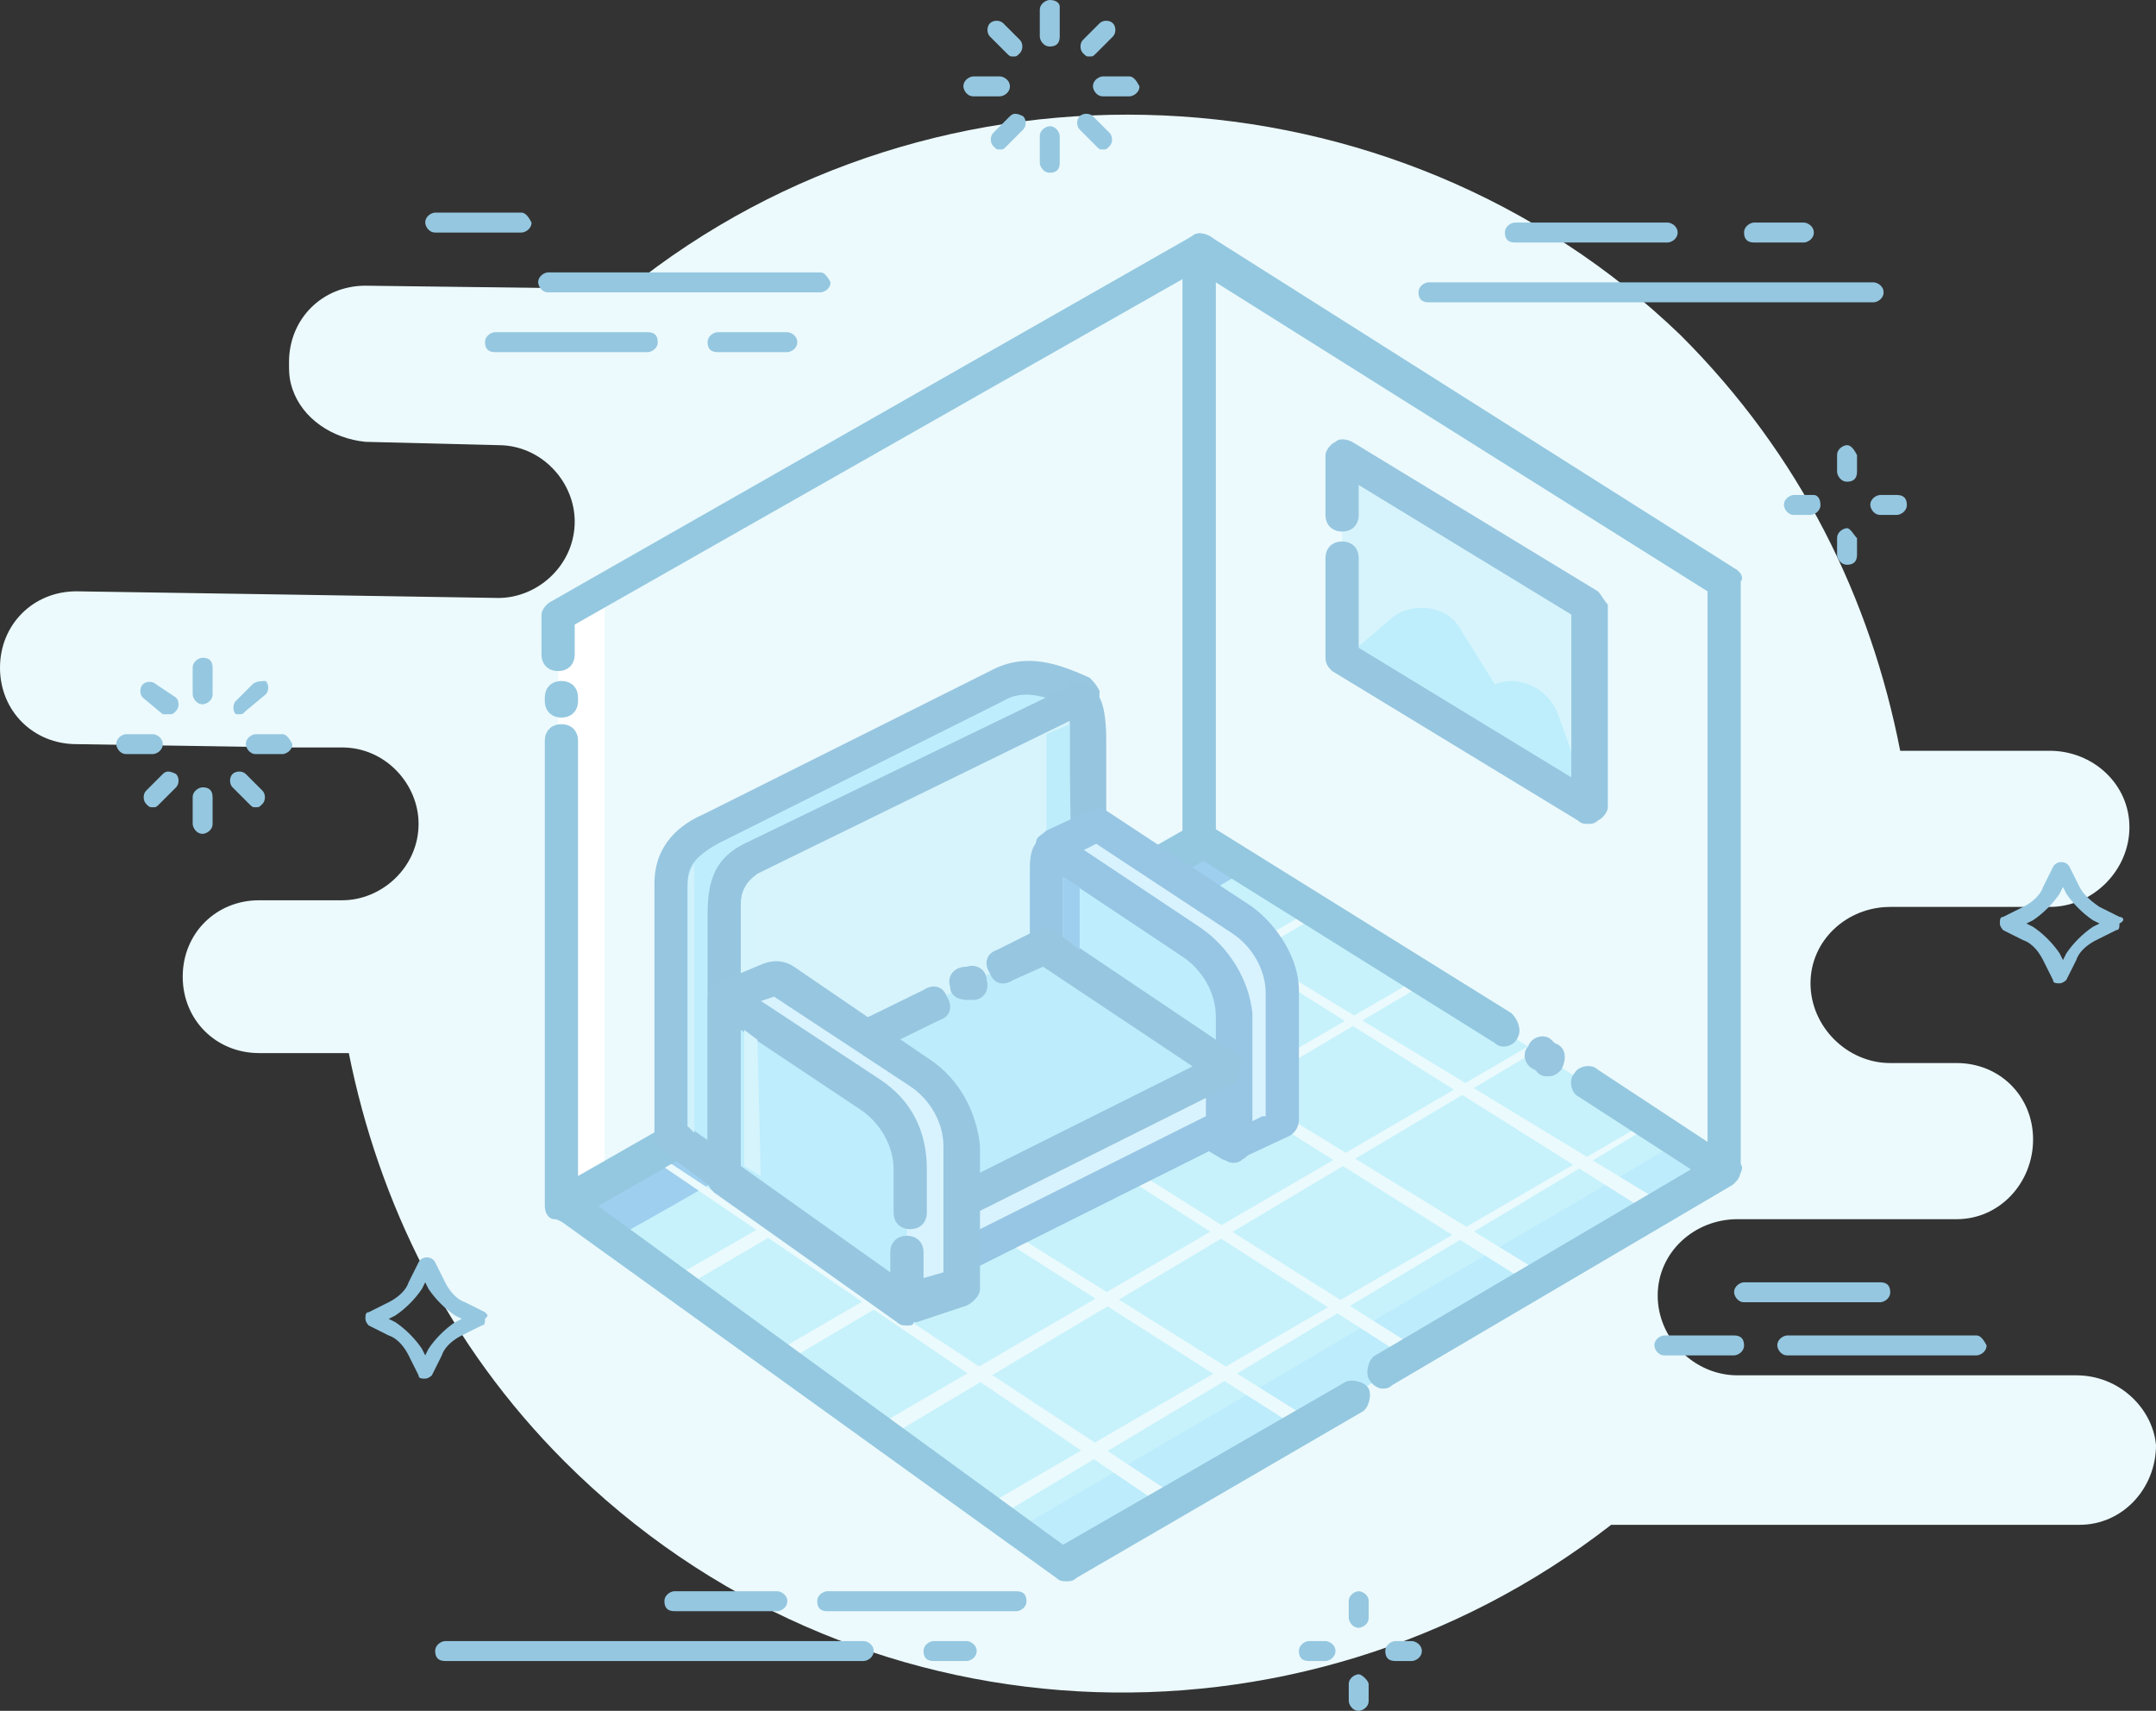<?xml version="1.0" encoding="utf-8"?>
<!-- Generator: Adobe Illustrator 19.0.0, SVG Export Plug-In . SVG Version: 6.00 Build 0)  -->
<svg version="1.1" id="Digital_Marketing" xmlns="http://www.w3.org/2000/svg" xmlns:xlink="http://www.w3.org/1999/xlink" x="0px"
	 y="0px" viewBox="-387 272.8 64.9 51.5" style="enable-background:new -387 272.8 64.9 51.5;" xml:space="preserve">
<rect x="-387" y="272.8" width="64.9" height="51.5" fill="#333333" stroke="none"/>
<style type="text/css">
	.st0{fill:#ECFAFD;}
	.st1{fill:#95C7E0;}
	.st2{fill:#C7F2FB;}
	.st3{fill:#9ECFEF;}
	.st4{fill:#BDECFC;}
	.st5{fill:#FFFFFF;}
	.st6{fill:#94C8E0;}
	.st7{fill:#EBFAFD;}
	.st8{fill:#98C6E0;}
	.st9{fill:#BEEDFD;}
	.st10{fill:#97C6E0;}
	.st11{fill:#D7F4FC;}
	.st12{fill:#96C5DF;}
	.st13{fill:#BDEDFB;}
	.st14{fill:#D6F4FC;}
	.st15{fill:#D8F3FE;}
	.st16{fill:#97C6E4;}
	.st17{fill:#D0F2FC;}
	.st18{fill:#BEEEFC;}
</style>
<g id="XMLID_587_">
	<g id="XMLID_730_">
		<g id="XMLID_40_">
			<path id="XMLID_44_" class="st0" d="M-322.2,316.5L-322.2,316.5L-322.2,316.5z"/>
			<path id="XMLID_43_" class="st0" d="M-324.5,314.2h-3.6h-6.6c-1.3,0-2.4-1.1-2.4-2.4s1.1-2.3,2.4-2.3h6.6l0,0
				c1.3,0,2.3-1.1,2.3-2.4c0-1.3-1-2.3-2.3-2.3l0,0h-2c-1.3,0-2.4-1.1-2.4-2.4c0-1.3,1.1-2.3,2.4-2.3h2h2.8c1.3,0,2.4-1.1,2.4-2.4
				c0-1.3-1.1-2.3-2.4-2.3h-4.5c-0.9-4.6-3-8.9-6.6-12.5c-8.6-8.3-22.4-8.9-31.7-1.4l-7.9-0.1c-1.3,0-2.3,1-2.3,2.3
				c0,0.3,0,0.5,0.1,0.8c0.3,0.9,1.2,1.5,2.2,1.6l4,0.1c1.3,0,2.3,1.1,2.3,2.3l0,0c0,1.3-1.1,2.3-2.3,2.3l-6.2-0.1l-6.5-0.1
				c-1.3,0-2.3,1-2.3,2.3l0,0c0,1.3,1,2.3,2.3,2.3l6.4,0.1h1.6c1.3,0,2.3,1.1,2.3,2.3l0,0c0,1.3-1.1,2.3-2.3,2.3h-1.6h-0.9
				c-1.3,0-2.3,1-2.3,2.3c0,1.3,1,2.3,2.3,2.3h2.7c0.9,4.5,3,8.8,6.5,12.3c8.6,8.6,22.1,9.2,31.5,1.9h14.1c1.3,0,2.3-1.1,2.3-2.4
				C-322.2,315.2-323.2,314.2-324.5,314.2z"/>
			<path id="XMLID_42_" class="st0" d="M-325.8,307.3v-0.1V307.3z"/>
			<path id="XMLID_41_" class="st0" d="M-322.9,298L-322.9,298L-322.9,298z"/>
		</g>
	</g>
	<g id="XMLID_589_">
		<g id="XMLID_851_">
			<g id="XMLID_938_">
				<path id="XMLID_939_" class="st1" d="M-363.6,320.7h-3.1c-0.1,0-0.3,0.1-0.3,0.3c0,0.2,0.1,0.3,0.3,0.3h3.1
					c0.1,0,0.3-0.1,0.3-0.3C-363.3,320.8-363.5,320.7-363.6,320.7z"/>
			</g>
			<g id="XMLID_936_">
				<path id="XMLID_937_" class="st1" d="M-356.4,320.7h-5.7c-0.1,0-0.3,0.1-0.3,0.3c0,0.2,0.1,0.3,0.3,0.3h5.7
					c0.1,0,0.3-0.1,0.3-0.3C-356.1,320.8-356.2,320.7-356.4,320.7z"/>
			</g>
			<g id="XMLID_934_">
				<path id="XMLID_935_" class="st1" d="M-334.8,313h-2.1c-0.1,0-0.3,0.1-0.3,0.3c0,0.1,0.1,0.3,0.3,0.3h2.1c0.1,0,0.3-0.1,0.3-0.3
					S-334.6,313-334.8,313z"/>
			</g>
			<g id="XMLID_932_">
				<path id="XMLID_933_" class="st1" d="M-327.5,313h-5.7c-0.1,0-0.3,0.1-0.3,0.3c0,0.1,0.1,0.3,0.3,0.3h5.7c0.1,0,0.3-0.1,0.3-0.3
					C-327.3,313.1-327.4,313-327.5,313z"/>
			</g>
			<g id="XMLID_930_">
				<path id="XMLID_931_" class="st1" d="M-330.4,311.4h-4.1c-0.1,0-0.3,0.1-0.3,0.3c0,0.1,0.1,0.3,0.3,0.3h4.1
					c0.1,0,0.3-0.1,0.3-0.3C-330.1,311.5-330.2,311.4-330.4,311.4z"/>
			</g>
			<g id="XMLID_928_">
				<path id="XMLID_929_" class="st1" d="M-361,322.2h-12.6c-0.1,0-0.3,0.1-0.3,0.3c0,0.2,0.1,0.3,0.3,0.3h12.6
					c0.1,0,0.3-0.1,0.3-0.3C-360.7,322.3-360.9,322.2-361,322.2z"/>
			</g>
			<g id="XMLID_926_">
				<path id="XMLID_927_" class="st1" d="M-357.9,322.2h-1c-0.1,0-0.3,0.1-0.3,0.3c0,0.2,0.1,0.3,0.3,0.3h1c0.1,0,0.3-0.1,0.3-0.3
					C-357.6,322.3-357.8,322.2-357.9,322.2z"/>
			</g>
			<g id="XMLID_909_">
				<g id="XMLID_924_">
					<path id="XMLID_925_" class="st1" d="M-356.9,275.1h-0.8c-0.1,0-0.3,0.1-0.3,0.3c0,0.1,0.1,0.3,0.3,0.3h0.8
						c0.1,0,0.3-0.1,0.3-0.3C-356.6,275.2-356.8,275.1-356.9,275.1z"/>
				</g>
				<g id="XMLID_922_">
					<path id="XMLID_923_" class="st1" d="M-353,275.1h-0.8c-0.1,0-0.3,0.1-0.3,0.3c0,0.1,0.1,0.3,0.3,0.3h0.8
						c0.1,0,0.3-0.1,0.3-0.3C-352.8,275.2-352.9,275.1-353,275.1z"/>
				</g>
				<g id="XMLID_920_">
					<path id="XMLID_921_" class="st1" d="M-356.8,273.5c-0.1-0.1-0.3-0.1-0.4,0c-0.1,0.1-0.1,0.3,0,0.4l0.5,0.5
						c0.1,0.1,0.1,0.1,0.2,0.1s0.1,0,0.2-0.1s0.1-0.3,0-0.4L-356.8,273.5z"/>
				</g>
				<g id="XMLID_918_">
					<path id="XMLID_919_" class="st1" d="M-354.1,276.3c-0.1-0.1-0.3-0.1-0.4,0s-0.1,0.3,0,0.4l0.5,0.5c0.1,0.1,0.1,0.1,0.2,0.1
						c0.1,0,0.1,0,0.2-0.1s0.1-0.3,0-0.4L-354.1,276.3z"/>
				</g>
				<g id="XMLID_916_">
					<path id="XMLID_917_" class="st1" d="M-355.4,272.8c-0.1,0-0.3,0.1-0.3,0.3v0.8c0,0.1,0.1,0.3,0.3,0.3c0.2,0,0.3-0.1,0.3-0.3
						V273C-355.1,272.9-355.2,272.8-355.4,272.8z"/>
				</g>
				<g id="XMLID_914_">
					<path id="XMLID_915_" class="st1" d="M-355.4,276.6c-0.1,0-0.3,0.1-0.3,0.3v0.8c0,0.1,0.1,0.3,0.3,0.3c0.2,0,0.3-0.1,0.3-0.3
						v-0.8C-355.1,276.8-355.2,276.6-355.4,276.6z"/>
				</g>
				<g id="XMLID_912_">
					<path id="XMLID_913_" class="st1" d="M-353.9,273.5l-0.5,0.5c-0.1,0.1-0.1,0.3,0,0.4s0.1,0.1,0.2,0.1c0.1,0,0.1,0,0.2-0.1
						l0.5-0.5c0.1-0.1,0.1-0.3,0-0.4C-353.6,273.4-353.8,273.4-353.9,273.5z"/>
				</g>
				<g id="XMLID_910_">
					<path id="XMLID_911_" class="st1" d="M-356.6,276.3l-0.5,0.5c-0.1,0.1-0.1,0.3,0,0.4s0.1,0.1,0.2,0.1s0.1,0,0.2-0.1l0.5-0.5
						c0.1-0.1,0.1-0.3,0-0.4C-356.4,276.2-356.5,276.2-356.6,276.3z"/>
				</g>
			</g>
			<g id="XMLID_892_">
				<g id="XMLID_907_">
					<path id="XMLID_908_" class="st1" d="M-382.4,294.9h-0.8c-0.1,0-0.3,0.1-0.3,0.3c0,0.1,0.1,0.3,0.3,0.3h0.8
						c0.1,0,0.3-0.1,0.3-0.3C-382.1,295-382.3,294.9-382.4,294.9z"/>
				</g>
				<g id="XMLID_905_">
					<path id="XMLID_906_" class="st1" d="M-378.5,294.9h-0.8c-0.1,0-0.3,0.1-0.3,0.3c0,0.1,0.1,0.3,0.3,0.3h0.8
						c0.1,0,0.3-0.1,0.3-0.3C-378.3,295-378.4,294.9-378.5,294.9z"/>
				</g>
				<g id="XMLID_903_">
					<path id="XMLID_904_" class="st1" d="M-382.3,293.4c-0.1-0.1-0.3-0.1-0.4,0c-0.1,0.1-0.1,0.3,0,0.4l0.6,0.5c0,0,0.1,0,0.2,0
						s0.1,0,0.2-0.1c0.1-0.1,0.1-0.3,0-0.4L-382.3,293.4z"/>
				</g>
				<g id="XMLID_901_">
					<path id="XMLID_902_" class="st1" d="M-379.6,296.1c-0.1-0.1-0.3-0.1-0.4,0c-0.1,0.1-0.1,0.3,0,0.4l0.5,0.5
						c0.1,0.1,0.1,0.1,0.2,0.1c0.1,0,0.1,0,0.2-0.1c0.1-0.1,0.1-0.3,0-0.4L-379.6,296.1z"/>
				</g>
				<g id="XMLID_899_">
					<path id="XMLID_900_" class="st1" d="M-380.9,292.6c-0.1,0-0.3,0.1-0.3,0.3v0.8c0,0.1,0.1,0.3,0.3,0.3c0.1,0,0.3-0.1,0.3-0.3
						v-0.8C-380.6,292.7-380.7,292.6-380.9,292.6z"/>
				</g>
				<g id="XMLID_897_">
					<path id="XMLID_898_" class="st1" d="M-380.9,296.5c-0.1,0-0.3,0.1-0.3,0.3v0.8c0,0.1,0.1,0.3,0.3,0.3c0.1,0,0.3-0.1,0.3-0.3
						v-0.8C-380.6,296.6-380.7,296.5-380.9,296.5z"/>
				</g>
				<g id="XMLID_895_">
					<path id="XMLID_896_" class="st1" d="M-379.4,293.4l-0.5,0.5c-0.1,0.1-0.1,0.3,0,0.4h0.1c0.1,0,0.1,0,0.2-0.1l0.6-0.5
						c0.1-0.1,0.1-0.3,0-0.4C-379.1,293.3-379.3,293.3-379.4,293.4z"/>
				</g>
				<g id="XMLID_893_">
					<path id="XMLID_894_" class="st1" d="M-382.1,296.1l-0.5,0.5c-0.1,0.1-0.1,0.3,0,0.4c0.1,0.1,0.1,0.1,0.2,0.1s0.1,0,0.2-0.1
						l0.5-0.5c0.1-0.1,0.1-0.3,0-0.4C-381.9,296-382,296-382.1,296.1z"/>
				</g>
			</g>
			<g id="XMLID_888_">
				<path id="XMLID_889_" class="st1" d="M-372.4,312.3l-0.6-0.3c-0.3-0.1-0.5-0.4-0.6-0.6l-0.3-0.6c-0.1-0.2-0.4-0.2-0.5,0
					l-0.3,0.6c-0.1,0.3-0.4,0.5-0.6,0.6l-0.6,0.3c-0.1,0-0.1,0.1-0.1,0.2c0,0.1,0.1,0.2,0.1,0.2l0.6,0.3c0.3,0.1,0.5,0.4,0.6,0.6
					l0.3,0.6c0,0.1,0.1,0.1,0.2,0.1c0.1,0,0.2-0.1,0.2-0.1l0.3-0.6c0.1-0.3,0.4-0.5,0.6-0.6l0.6-0.3c0.1,0,0.1-0.1,0.1-0.2
					C-372.3,312.4-372.3,312.4-372.4,312.3z M-373.3,312.6c-0.3,0.2-0.6,0.5-0.8,0.8l-0.1,0.2l-0.1-0.2c-0.2-0.3-0.5-0.6-0.8-0.8
					l-0.2-0.1l0.2-0.1c0.3-0.2,0.6-0.5,0.8-0.8l0.1-0.2l0.1,0.2c0.2,0.3,0.5,0.6,0.8,0.8l0.2,0.1L-373.3,312.6z"/>
			</g>
			<g id="XMLID_884_">
				<path id="XMLID_885_" class="st1" d="M-323.2,300.4l-0.6-0.3l0,0c-0.3-0.2-0.5-0.4-0.6-0.6l-0.3-0.6c-0.1-0.2-0.4-0.2-0.5,0
					l-0.3,0.6c-0.1,0.3-0.4,0.5-0.6,0.6l-0.6,0.3c-0.1,0-0.1,0.1-0.1,0.2c0,0.1,0.1,0.2,0.1,0.2l0.6,0.3c0.3,0.1,0.5,0.4,0.6,0.6
					l0.3,0.6c0,0.1,0.1,0.1,0.2,0.1s0.2-0.1,0.2-0.1l0.3-0.6c0.1-0.3,0.4-0.5,0.6-0.6l0.6-0.3c0.1,0,0.1-0.1,0.1-0.2
					C-323,300.5-323.1,300.4-323.2,300.4z M-324,300.7c-0.3,0.2-0.6,0.5-0.8,0.8l-0.1,0.2l-0.1-0.2c-0.2-0.3-0.5-0.6-0.8-0.8
					l-0.2-0.1l0.2-0.1c0.3-0.2,0.6-0.5,0.8-0.8l0.1-0.2l0.1,0.2c0.2,0.3,0.5,0.6,0.8,0.8l0.2,0.1L-324,300.7z"/>
			</g>
			<g id="XMLID_875_">
				<g id="XMLID_882_">
					<path id="XMLID_883_" class="st1" d="M-347.1,322.2h-0.5c-0.1,0-0.3,0.1-0.3,0.3c0,0.2,0.1,0.3,0.3,0.3h0.5
						c0.1,0,0.3-0.1,0.3-0.3C-346.8,322.3-347,322.2-347.1,322.2z"/>
				</g>
				<g id="XMLID_880_">
					<path id="XMLID_881_" class="st1" d="M-344.5,322.2h-0.5c-0.1,0-0.3,0.1-0.3,0.3c0,0.2,0.1,0.3,0.3,0.3h0.5
						c0.1,0,0.3-0.1,0.3-0.3C-344.2,322.3-344.4,322.2-344.5,322.2z"/>
				</g>
				<g id="XMLID_878_">
					<path id="XMLID_879_" class="st1" d="M-346.1,320.7c-0.1,0-0.3,0.1-0.3,0.3v0.5c0,0.1,0.1,0.3,0.3,0.3c0.1,0,0.3-0.1,0.3-0.3
						V321C-345.8,320.8-346,320.7-346.1,320.7z"/>
				</g>
				<g id="XMLID_876_">
					<path id="XMLID_877_" class="st1" d="M-346.1,323.2c-0.1,0-0.3,0.1-0.3,0.3v0.5c0,0.1,0.1,0.3,0.3,0.3c0.1,0,0.3-0.1,0.3-0.3
						v-0.5C-345.8,323.4-346,323.2-346.1,323.2z"/>
				</g>
			</g>
			<g id="XMLID_866_">
				<g id="XMLID_873_">
					<path id="XMLID_874_" class="st1" d="M-332.4,287.7h-0.6c-0.1,0-0.3,0.1-0.3,0.3c0,0.1,0.1,0.3,0.3,0.3h0.5
						c0.1,0,0.3-0.1,0.3-0.3C-332.2,287.8-332.3,287.7-332.4,287.7z"/>
				</g>
				<g id="XMLID_871_">
					<path id="XMLID_872_" class="st1" d="M-329.9,287.7h-0.5c-0.1,0-0.3,0.1-0.3,0.3c0,0.1,0.1,0.3,0.3,0.3h0.5
						c0.1,0,0.3-0.1,0.3-0.3C-329.6,287.8-329.7,287.7-329.9,287.7z"/>
				</g>
				<g id="XMLID_869_">
					<path id="XMLID_870_" class="st1" d="M-331.4,286.2c-0.1,0-0.3,0.1-0.3,0.3v0.5c0,0.1,0.1,0.3,0.3,0.3c0.2,0,0.3-0.1,0.3-0.3
						v-0.5C-331.2,286.3-331.3,286.2-331.4,286.2z"/>
				</g>
				<g id="XMLID_867_">
					<path id="XMLID_868_" class="st1" d="M-331.4,288.7c-0.1,0-0.3,0.1-0.3,0.3v0.5c0,0.1,0.1,0.3,0.3,0.3c0.2,0,0.3-0.1,0.3-0.3
						V289C-331.2,288.9-331.3,288.7-331.4,288.7z"/>
				</g>
			</g>
			<g id="XMLID_864_">
				<path id="XMLID_865_" class="st1" d="M-371.3,279.2h-2.6c-0.1,0-0.3,0.1-0.3,0.3c0,0.1,0.1,0.3,0.3,0.3h2.6
					c0.1,0,0.3-0.1,0.3-0.3C-371.1,279.3-371.2,279.2-371.3,279.2z"/>
			</g>
			<g id="XMLID_862_">
				<path id="XMLID_863_" class="st1" d="M-362.3,281h-8.2c-0.1,0-0.3,0.1-0.3,0.3c0,0.1,0.1,0.3,0.3,0.3h8.2c0.1,0,0.3-0.1,0.3-0.3
					C-362.1,281.1-362.2,281-362.3,281z"/>
			</g>
			<g id="XMLID_860_">
				<path id="XMLID_861_" class="st1" d="M-363.3,282.8h-2.1c-0.1,0-0.3,0.1-0.3,0.3c0,0.2,0.1,0.3,0.3,0.3h2.1
					c0.1,0,0.3-0.1,0.3-0.3C-363,282.9-363.2,282.8-363.3,282.8z"/>
			</g>
			<g id="XMLID_858_">
				<path id="XMLID_859_" class="st1" d="M-367.5,282.8h-4.6c-0.1,0-0.3,0.1-0.3,0.3c0,0.2,0.1,0.3,0.3,0.3h4.6
					c0.1,0,0.3-0.1,0.3-0.3C-367.2,282.9-367.3,282.8-367.5,282.8z"/>
			</g>
			<g id="XMLID_856_">
				<path id="XMLID_857_" class="st1" d="M-330.6,281.3H-344c-0.1,0-0.3,0.1-0.3,0.3c0,0.2,0.1,0.3,0.3,0.3h13.4
					c0.1,0,0.3-0.1,0.3-0.3C-330.3,281.4-330.5,281.3-330.6,281.3z"/>
			</g>
			<g id="XMLID_854_">
				<path id="XMLID_855_" class="st1" d="M-336.8,279.5h-4.6c-0.1,0-0.3,0.1-0.3,0.3s0.1,0.3,0.3,0.3h4.6c0.1,0,0.3-0.1,0.3-0.3
					S-336.7,279.5-336.8,279.5z"/>
			</g>
			<g id="XMLID_852_">
				<path id="XMLID_853_" class="st1" d="M-332.7,279.5h-1.5c-0.1,0-0.3,0.1-0.3,0.3s0.1,0.3,0.3,0.3h1.5c0.1,0,0.3-0.1,0.3-0.3
					S-332.6,279.5-332.7,279.5z"/>
			</g>
		</g>
	</g>
</g>
<g id="XMLID_412_">
	<g id="XMLID_582_">
		<g id="XMLID_102_">
			<path id="XMLID_103_" class="st2" d="M-370,309c0,0,14.6,10.8,15,10.8s20-11.8,20-11.8l-16-9.9L-370,309z"/>
		</g>
	</g>
	<g id="XMLID_578_">
		<path id="XMLID_348_" class="st3" d="M-370,309c0,0,1.1,1.1,1.4,1.1c0.3,0,19.1-11.1,19.1-11.1l-1.5-0.9L-370,309z"/>
	</g>
	<g id="XMLID_572_">
		<g id="XMLID_105_">
			<path id="XMLID_106_" class="st4" d="M-356.5,318.9c0,0,1.1,1,1.5,1c0.3,0,20-11.9,20-11.9l-1.5-0.8L-356.5,318.9z"/>
		</g>
	</g>
	<g id="XMLID_569_">
		<g id="XMLID_127_">
			<polygon id="XMLID_128_" class="st0" points="-370.1,309.1 -350.8,298.1 -350.8,280.4 -370.1,291.3 			"/>
		</g>
	</g>
	<g id="XMLID_561_">
		<polygon id="XMLID_344_" class="st5" points="-370.2,309.2 -368.8,308.3 -368.8,290.5 -370.2,291.4 		"/>
	</g>
	<g id="XMLID_557_">
		<g id="XMLID_28_">
			<path id="XMLID_29_" class="st6" d="M-350.6,279.9c-0.2-0.1-0.4-0.1-0.5,0l-19.3,11c-0.2,0.1-0.3,0.3-0.3,0.4v1.2
				c0,0.3,0.2,0.5,0.5,0.5c0.3,0,0.5-0.2,0.5-0.5v-0.9l18.3-10.4v16.6l-18.2,10.4v-13.1c0-0.3-0.2-0.5-0.5-0.5
				c-0.3,0-0.5,0.2-0.5,0.5v14c0,0.2,0.1,0.4,0.3,0.4c0.1,0,0.2,0.1,0.3,0.1s0.2,0,0.3-0.1l19.3-11c0.2-0.1,0.3-0.3,0.3-0.4v-17.7
				C-350.3,280.2-350.4,280-350.6,279.9z"/>
		</g>
	</g>
	<g id="XMLID_554_">
		<path id="XMLID_342_" class="st6" d="M-370.1,293.3c-0.3,0-0.5,0.2-0.5,0.5v0.1c0,0.3,0.2,0.5,0.5,0.5c0.3,0,0.5-0.2,0.5-0.5v-0.1
			C-369.6,293.5-369.8,293.3-370.1,293.3z"/>
	</g>
	<g id="XMLID_550_">
		<g id="XMLID_124_">
			<polygon id="XMLID_125_" class="st0" points="-350.8,298.1 -335,308.1 -335,290.3 -350.8,280.4 			"/>
		</g>
	</g>
	<g id="XMLID_546_">
		<polygon id="XMLID_340_" class="st0" points="-349.7,298.8 -348.5,299.6 -348.5,281.8 -349.7,281 		"/>
	</g>
	<g id="XMLID_500_">
		<g id="XMLID_25_">
			<path id="XMLID_26_" class="st6" d="M-334.8,289.9l-15.8-10c-0.2-0.1-0.4-0.1-0.5,0c-0.2,0.1-0.3,0.3-0.3,0.5v17.8
				c0,0.3,0.2,0.5,0.5,0.5s0.5-0.2,0.5-0.5v-16.9l14.8,9.3V308c0,0.3,0.2,0.5,0.5,0.5c0.3,0,0.5-0.2,0.5-0.5v-17.7
				C-334.5,290.2-334.6,290-334.8,289.9z"/>
		</g>
	</g>
	<g id="XMLID_498_">
		<g id="XMLID_154_">
			<polygon id="XMLID_155_" class="st7" points="-366.8,311.3 -366.5,311.6 -347.4,300.4 -347.7,300.3 			"/>
		</g>
	</g>
	<g id="XMLID_496_">
		<g id="XMLID_151_">
			<polygon id="XMLID_152_" class="st7" points="-364,313.7 -363.7,314 -344.1,302.4 -344.4,302.3 			"/>
		</g>
	</g>
	<g id="XMLID_494_">
		<g id="XMLID_148_">
			<polygon id="XMLID_149_" class="st7" points="-360.9,315.9 -360.5,316.2 -340.7,304.4 -341,304.3 			"/>
		</g>
	</g>
	<g id="XMLID_491_">
		<g id="XMLID_145_">
			<polygon id="XMLID_146_" class="st7" points="-357.1,318 -356.7,318.3 -337,306.5 -337.3,306.5 			"/>
		</g>
	</g>
	<g id="XMLID_487_">
		<g id="XMLID_142_">
			<polygon id="XMLID_143_" class="st7" points="-353.4,299.2 -337.2,309.4 -336.8,309.1 -353.1,299.2 			"/>
		</g>
	</g>
	<g id="XMLID_485_">
		<g id="XMLID_139_">
			<polygon id="XMLID_140_" class="st7" points="-356.9,301.4 -340.7,311.6 -340.3,311.3 -356.6,301.3 			"/>
		</g>
	</g>
	<g id="XMLID_483_">
		<g id="XMLID_136_">
			<polygon id="XMLID_137_" class="st7" points="-360.5,303.5 -344.3,313.9 -344,313.6 -360.2,303.4 			"/>
		</g>
	</g>
	<g id="XMLID_481_">
		<g id="XMLID_133_">
			<polygon id="XMLID_134_" class="st7" points="-364.2,305.4 -347.9,315.8 -347.6,315.5 -363.9,305.3 			"/>
		</g>
	</g>
	<g id="XMLID_478_">
		<g id="XMLID_130_">
			<polygon id="XMLID_131_" class="st7" points="-367.5,307.6 -351.9,318.2 -351.5,317.9 -367.3,307.5 			"/>
		</g>
	</g>
	<g id="XMLID_474_">
		<g id="XMLID_22_">
			<path id="XMLID_23_" class="st6" d="M-334.8,307.7l-4.1-2.7c-0.2-0.2-0.6-0.1-0.7,0.1c-0.2,0.2-0.1,0.6,0.1,0.7l3.4,2.2l-9.5,5.6
				c-0.2,0.1-0.3,0.5-0.2,0.7c0.1,0.2,0.3,0.3,0.4,0.3s0.2,0,0.3-0.1l10.2-6c0.2-0.1,0.2-0.3,0.3-0.4
				C-334.5,307.9-334.6,307.8-334.8,307.7z"/>
		</g>
	</g>
	<g id="XMLID_472_">
		<g id="XMLID_19_">
			<path id="XMLID_20_" class="st6" d="M-341.5,303.3l-9-5.6c-0.2-0.1-0.4-0.1-0.5,0l-19.1,11c-0.2,0.1-0.2,0.2-0.3,0.4
				c0,0.2,0.1,0.3,0.2,0.4l15,10.8c0.1,0.1,0.2,0.1,0.3,0.1s0.2,0,0.3-0.1l8.6-5c0.2-0.1,0.3-0.5,0.2-0.7c-0.1-0.2-0.5-0.3-0.7-0.2
				l-8.5,4.9l-14-10.2l18.2-10.4l8.8,5.5c0.2,0.2,0.6,0.1,0.7-0.2C-341.2,303.8-341.3,303.5-341.5,303.3z"/>
		</g>
	</g>
	<g id="XMLID_470_">
		<g id="XMLID_35_">
			<path id="XMLID_36_" class="st8" d="M-340.2,304.2l-0.1-0.1c-0.2-0.2-0.6-0.1-0.7,0.2c-0.2,0.2-0.1,0.6,0.2,0.7l0.1,0.1
				c0.1,0.1,0.2,0.1,0.3,0.1c0.2,0,0.3-0.1,0.4-0.2C-339.8,304.6-339.9,304.3-340.2,304.2z"/>
		</g>
	</g>
	<g id="XMLID_419_">
		<g id="XMLID_465_">
			<path id="XMLID_294_" class="st9" d="M-357.3,293.5l-8.6,4.3c-0.7,0.4-1.2,0.8-1.2,1.6v7.6l1.6,1.2l10.4-13.9l0.4-0.6
				C-355.6,293.3-356.4,293-357.3,293.5z"/>
			<path id="XMLID_466_" class="st10" d="M-354.2,293.2c-0.9-0.4-1.9-0.8-3-0.2l-8.6,4.3c-0.7,0.3-1.5,0.9-1.5,2.1v7.6
				c0,0.2,0.1,0.3,0.2,0.4l1.6,1.2c0.1,0.1,0.2,0.1,0.3,0.1c0.2,0,0.3-0.1,0.4-0.2l10.4-13.9l0.4-0.6c0.1-0.1,0.1-0.3,0.1-0.4
				C-354,293.4-354.1,293.3-354.2,293.2z M-365.3,307.4l-1-0.7v-7.3c0-0.5,0.2-0.8,0.9-1.2l8.6-4.3c0.5-0.3,1-0.2,1.6,0
				L-365.3,307.4z"/>
		</g>
		<g id="XMLID_460_">
			<g id="XMLID_116_">
				<path id="XMLID_122_" class="st11" d="M-354.6,293.9l-9.8,4.8c-0.7,0.4-0.8,0.9-0.8,1.7v7.7l10.9-5.3v-7.7
					C-354.2,294.3-354.3,293.7-354.6,293.9z"/>
				<g id="XMLID_117_">
					<g id="XMLID_118_">
						<path id="XMLID_119_" class="st12" d="M-354.3,293.4c-0.2-0.1-0.4-0.1-0.6,0.1l-9.7,4.7c-1,0.5-1.1,1.3-1.1,2.2v7.7
							c0,0.2,0.1,0.3,0.2,0.4c0.1,0.1,0.2,0.1,0.3,0.1c0.1,0,0.2,0,0.2-0.1l11-5.2c0.2-0.1,0.3-0.3,0.3-0.5v-7.7
							C-353.7,294-353.9,293.6-354.3,293.4z M-354.8,302.5l-9.9,4.8v-6.9c0-0.8,0.1-1,0.5-1.3l9.4-4.6c0,0.2,0,0.3,0,0.6
							C-354.8,295.1-354.8,302.5-354.8,302.5z"/>
					</g>
				</g>
			</g>
		</g>
		<g id="XMLID_458_">
			<g id="XMLID_91_">
				<path id="XMLID_92_" class="st13" d="M-354.8,294.6l-0.7,0.3v6.5l0.8-0.2l-0.1-5.1C-354.8,295.2-354.8,294.9-354.8,294.6z"/>
			</g>
		</g>
		<g id="XMLID_456_">
			<g id="XMLID_225_">
				<path id="XMLID_226_" class="st14" d="M-364.7,300v3.2l0.5-0.3v-3.7C-364.5,299.3-364.7,299.6-364.7,300z"/>
			</g>
		</g>
		<g id="XMLID_451_">
			<path id="XMLID_270_" class="st15" d="M-349.6,300.5l-4.4-2.8l-1.3,0.6c-0.4,0.1,1.8,4.4,2,4.8l3.4,4.3l1.5-0.7v-3.9
				C-348.4,301.9-348.9,301-349.6,300.5z"/>
			<path id="XMLID_452_" class="st16" d="M-349.3,300.1l-4.4-2.9c-0.2-0.1-0.3-0.1-0.5,0l-1.3,0.6c-0.1,0.1-0.3,0.2-0.3,0.3
				c-0.3,0.8,2.1,5.1,2.1,5.2l0,0l3.4,4.3c0.1,0.1,0.3,0.2,0.4,0.2s0.2,0,0.2-0.1l1.5-0.7c0.2-0.1,0.3-0.3,0.3-0.5v-3.9
				C-347.9,301.7-348.5,300.7-349.3,300.1z M-349,306.4l-0.8,0.4l-3.1-4c-0.3-0.5-1.7-3.2-1.9-4.2l0.8-0.4l4.1,2.7
				c0.6,0.4,1,1.1,1,1.8v3.7H-349z"/>
		</g>
		<g id="XMLID_446_">
			<path id="XMLID_266_" class="st9" d="M-351.1,301.1l-3.7-2.4c-0.5-0.3-0.7-0.7-0.7,0.2v5l5.5,3.4v-4
				C-350,302.4-350.4,301.6-351.1,301.1z"/>
			<path id="XMLID_447_" class="st16" d="M-350.9,300.7l-3.6-2.4c-0.1,0-0.1-0.1-0.2-0.1c-0.2-0.2-0.5-0.4-0.9-0.2
				c-0.4,0.2-0.4,0.7-0.4,1v5c0,0.2,0.1,0.3,0.3,0.4l5.5,3.3c0.1,0,0.2,0.1,0.3,0.1s0.2,0,0.3-0.1c0.2-0.1,0.3-0.3,0.3-0.4v-4
				C-349.4,302.3-350,301.3-350.9,300.7z M-350.5,306.4l-4.5-2.7v-4.5l3.6,2.4c0.6,0.4,1,1.1,1,1.8v3H-350.5z"/>
		</g>
		<g id="XMLID_441_">
			<polygon id="XMLID_260_" class="st15" points="-363.6,307 -358.1,310.7 -350.1,306.7 -350.1,304.8 			"/>
			<path id="XMLID_442_" class="st16" d="M-349.8,304.4c-0.1-0.1-0.3-0.1-0.4-0.1l-13.5,2.2c-0.2,0-0.4,0.2-0.4,0.4
				c0,0.2,0,0.4,0.2,0.5l5.5,3.7c0.1,0.1,0.2,0.1,0.3,0.1s0.2,0,0.2-0.1l8-4c0.2-0.1,0.3-0.3,0.3-0.5l-0.1-1.9
				C-349.6,304.6-349.7,304.5-349.8,304.4z M-358.1,310.1l-4.2-2.8l11.6-1.9v1L-358.1,310.1z"/>
		</g>
		<g id="XMLID_439_">
			<g id="XMLID_94_">
				<polygon id="XMLID_95_" class="st4" points="-363.6,305.3 -358.1,308.9 -350.1,304.9 -355.6,301.3 				"/>
			</g>
		</g>
		<g id="XMLID_437_">
			<path id="XMLID_256_" class="st10" d="M-349.8,304.5l-5.5-3.7c-0.2-0.1-0.3-0.1-0.5,0l-1.2,0.6c-0.3,0.1-0.4,0.4-0.2,0.7
				c0.1,0.3,0.4,0.4,0.7,0.2l0.9-0.4l4.5,3l-7,3.5l-4.5-3l3.9-1.9c0.3-0.1,0.4-0.4,0.2-0.7c-0.1-0.3-0.4-0.4-0.7-0.2l-4.7,2.3
				c-0.2,0.1-0.3,0.2-0.3,0.4s0.1,0.4,0.2,0.5l5.5,3.7c0.1,0.1,0.2,0.1,0.3,0.1c0.1,0,0.2,0,0.2-0.1l8-4c0.2-0.1,0.3-0.2,0.3-0.4
				C-349.6,304.8-349.6,304.6-349.8,304.5z"/>
		</g>
		<g id="XMLID_435_">
			<g id="XMLID_31_">
				<path id="XMLID_32_" class="st8" d="M-357.9,301.9L-357.9,301.9c-0.4,0-0.6,0.3-0.5,0.6c0,0.3,0.3,0.4,0.5,0.4c0,0,0,0,0.1,0
					h0.1c0.3,0,0.5-0.3,0.4-0.6C-357.3,302-357.6,301.8-357.9,301.9z"/>
			</g>
		</g>
		<g id="XMLID_430_">
			<path id="XMLID_254_" class="st15" d="M-359.3,305.1l-4.1-2.8c-0.1-0.1-0.3-0.1-0.4,0l-1.2,0.5l5.5,9.2l1.5-0.5v-4.2
				C-358.1,306.4-358.5,305.6-359.3,305.1z"/>
			<path id="XMLID_431_" class="st10" d="M-359,304.7l-4.1-2.8c-0.3-0.2-0.6-0.2-0.9-0.1l-1.2,0.5c-0.1,0.1-0.3,0.2-0.3,0.3
				c0,0.1,0,0.3,0,0.4l5.5,9.3c0.1,0.2,0.3,0.3,0.4,0.3s0.1,0,0.2,0l1.5-0.5c0.2-0.1,0.4-0.3,0.4-0.5v-4.3
				C-357.6,306.3-358.1,305.3-359,304.7z M-358.6,311.1l-0.7,0.2l-5-8.3l0.6-0.2l4.1,2.7c0.6,0.4,1,1.1,1,1.8V311.1z"/>
		</g>
		<g id="XMLID_428_">
			<g id="XMLID_97_">
				<path id="XMLID_98_" class="st9" d="M-360.8,305.7l-4.4-2.9v5.4l5.5,3.9v-4.2C-359.6,307-360.1,306.2-360.8,305.7z"/>
			</g>
		</g>
		<g id="XMLID_426_">
			<g id="XMLID_46_">
				<path id="XMLID_47_" class="st10" d="M-360.5,305.3l-4.4-2.9c-0.2-0.1-0.4-0.1-0.5,0c-0.2,0.1-0.3,0.3-0.3,0.5v5.4
					c0,0.2,0.1,0.3,0.2,0.4l5.5,3.9c0.1,0.1,0.2,0.1,0.3,0.1c0.1,0,0.2,0,0.2-0.1c0.2-0.1,0.3-0.3,0.3-0.5v-1.6
					c0-0.3-0.2-0.5-0.5-0.5c-0.3,0-0.5,0.2-0.5,0.5v0.6l-4.5-3.2v-4.1l3.6,2.4c0.6,0.4,1,1.1,1,1.8v1.3c0,0.3,0.2,0.5,0.5,0.5
					c0.3,0,0.5-0.2,0.5-0.5V308C-359.1,306.8-359.6,305.9-360.5,305.3z"/>
			</g>
		</g>
		<g id="XMLID_424_">
			<g id="XMLID_222_">
				<polygon id="XMLID_223_" class="st14" points="-364.6,303.8 -364.6,307.9 -364.1,308.2 -364.2,304.1 				"/>
			</g>
		</g>
		<g id="XMLID_422_">
			<path id="XMLID_247_" class="st17" d="M-366.2,299c-0.1,0.2-0.1,0.4-0.1,0.6v7.1l0.2,0.2v-8.1L-366.2,299z"/>
		</g>
		<g id="XMLID_420_">
			<polygon id="XMLID_246_" class="st3" points="-355,299.2 -355,301 -354.5,301.4 -354.5,299.5 			"/>
		</g>
	</g>
	<g id="XMLID_417_">
		<g id="XMLID_56_">
			<polygon id="XMLID_57_" class="st11" points="-346.6,292.6 -339.2,297.1 -339.2,291.1 -346.6,286.5 			"/>
		</g>
	</g>
	<g id="XMLID_415_">
		<g id="XMLID_68_">
			<path id="XMLID_69_" class="st18" d="M-342,293.4L-342,293.4l-1-1.6c-0.4-0.8-1.5-0.9-2.1-0.4l-1.4,1.2l7.4,4.5l-1-2.8
				C-340.4,293.5-341.3,293.1-342,293.4z"/>
		</g>
	</g>
	<g id="XMLID_413_">
		<g id="XMLID_38_">
			<path id="XMLID_39_" class="st10" d="M-338.9,290.6l-7.4-4.5c-0.2-0.1-0.4-0.1-0.5,0c-0.2,0.1-0.3,0.3-0.3,0.4v1.8
				c0,0.3,0.2,0.5,0.5,0.5c0.3,0,0.5-0.2,0.5-0.5v-0.9l6.4,3.9v4.9l-6.4-3.9v-2.7c0-0.3-0.2-0.5-0.5-0.5c-0.3,0-0.5,0.2-0.5,0.5v3
				c0,0.2,0.1,0.3,0.2,0.4l7.4,4.5c0.1,0.1,0.2,0.1,0.3,0.1c0.1,0,0.2,0,0.3-0.1c0.2-0.1,0.3-0.3,0.3-0.4V291
				C-338.7,290.9-338.8,290.7-338.9,290.6z"/>
		</g>
	</g>
</g>
</svg>
